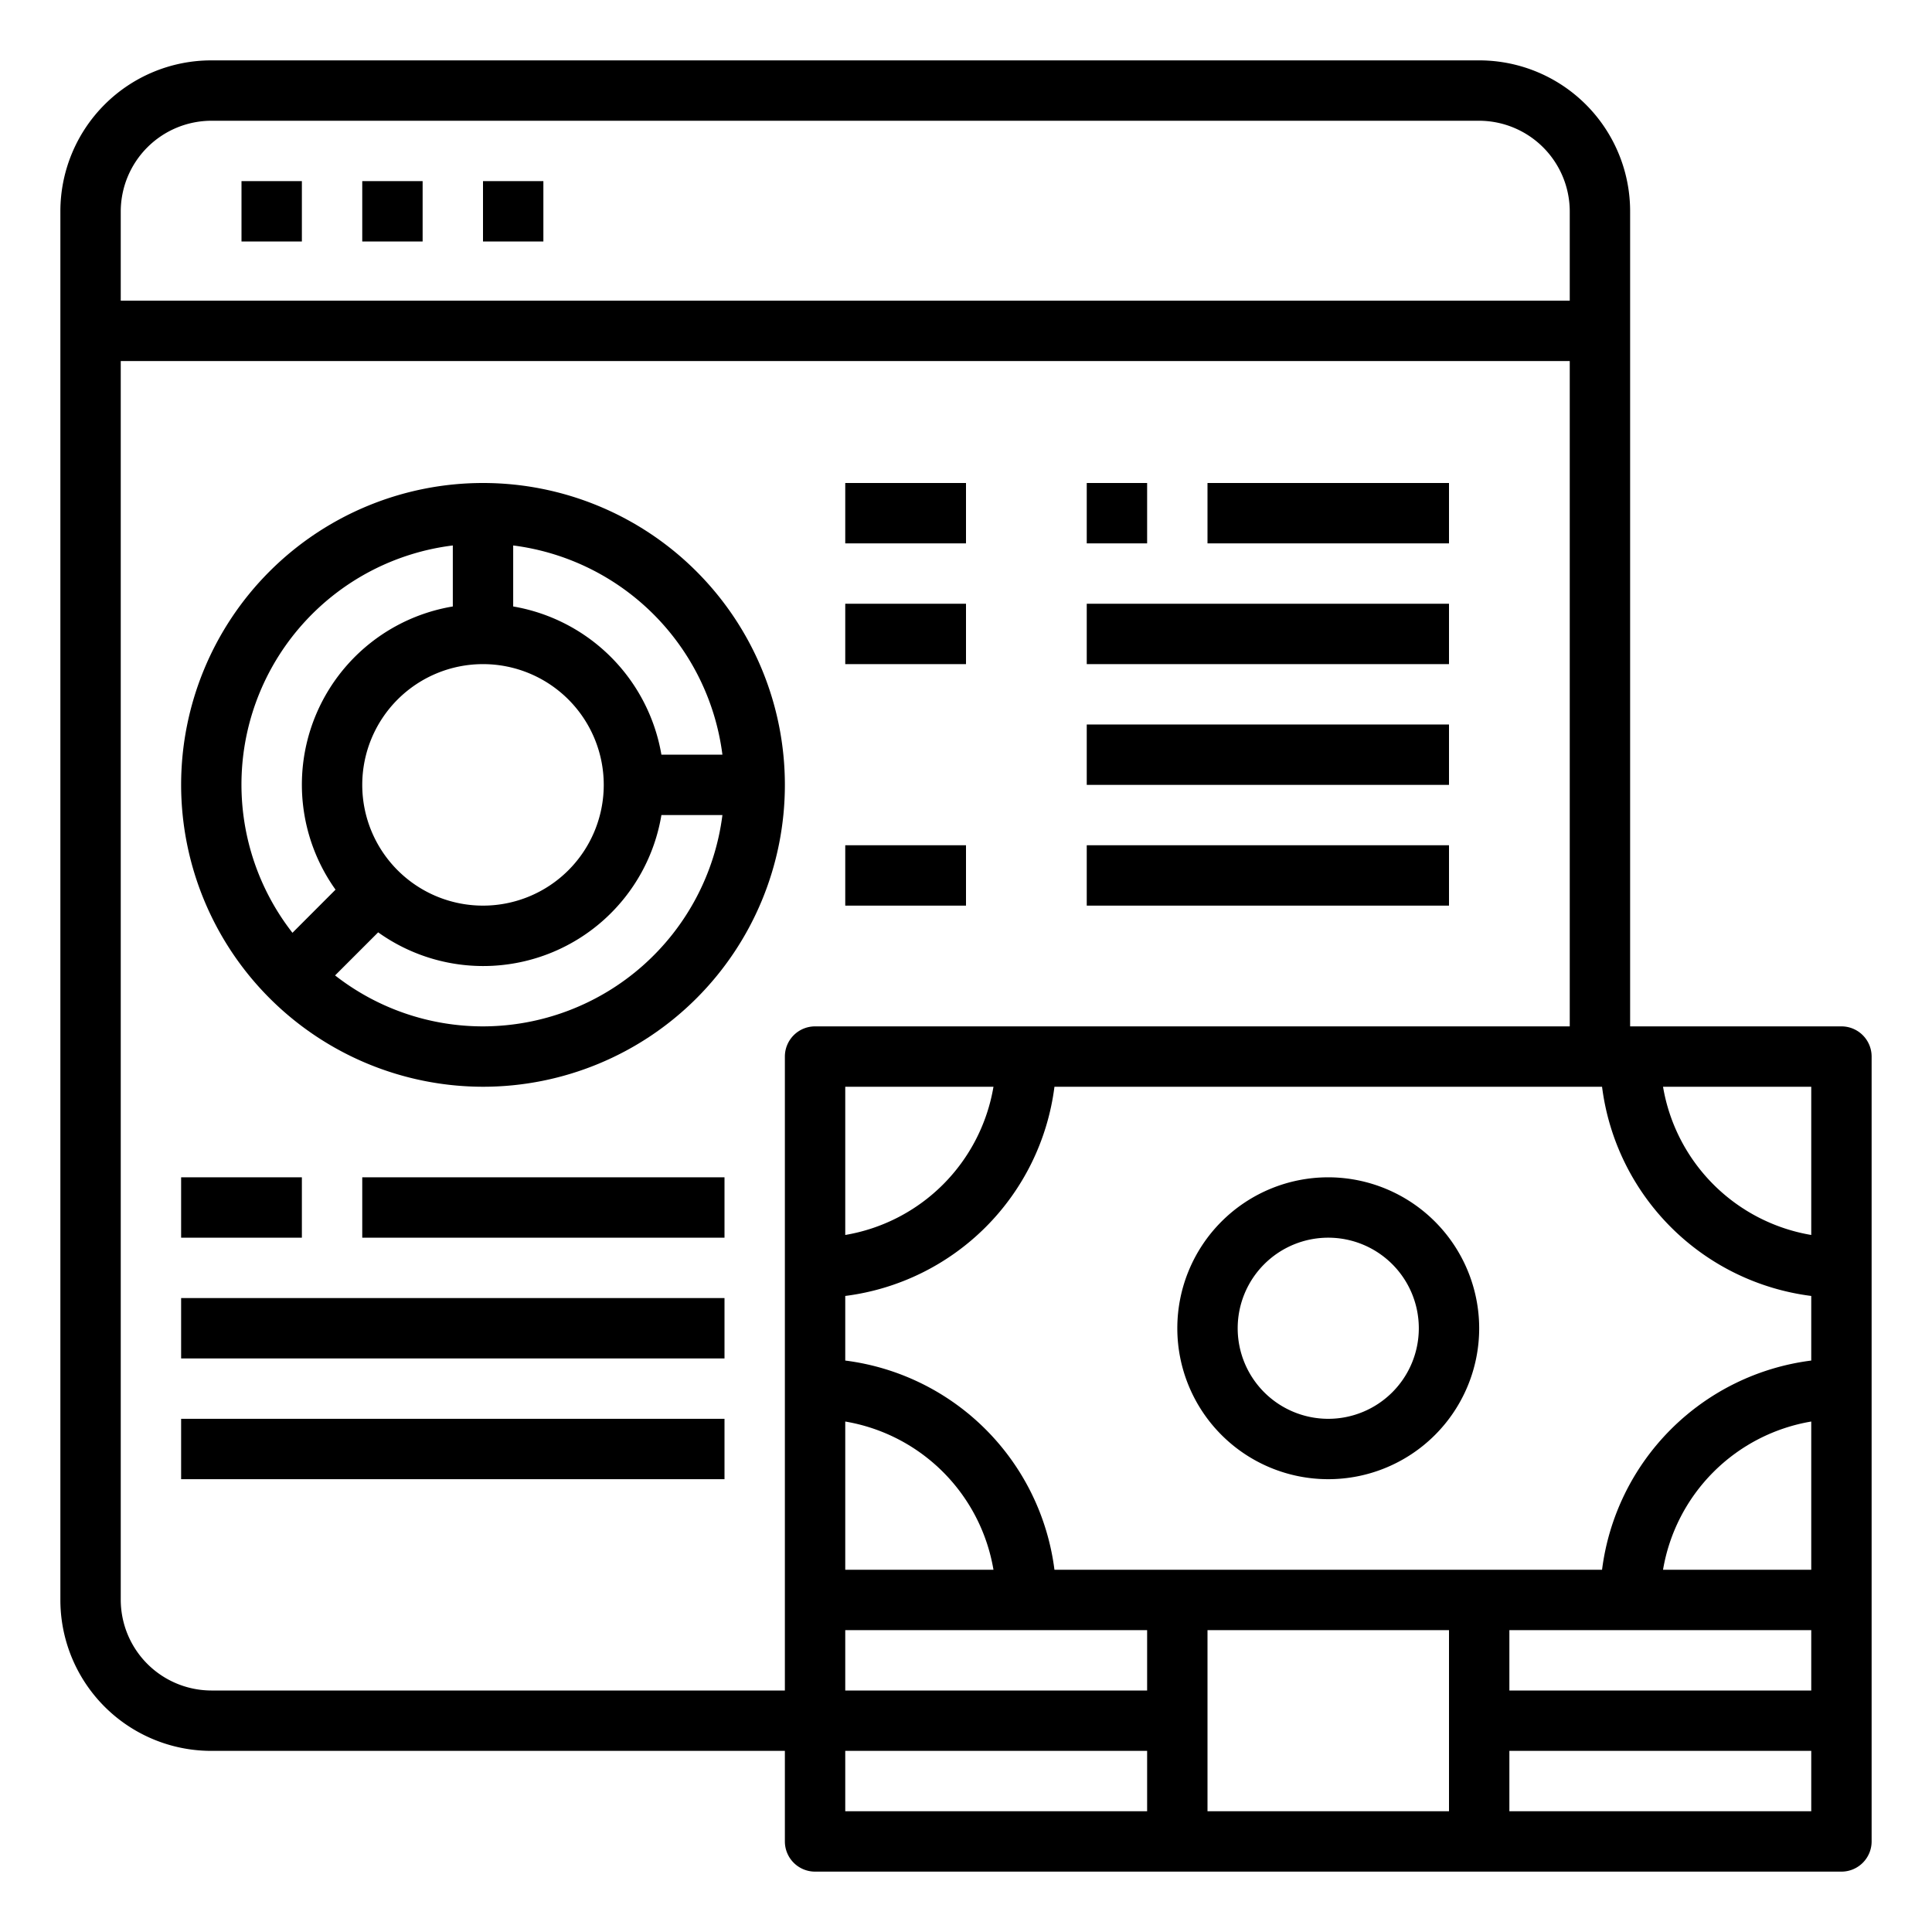 <svg xmlns="http://www.w3.org/2000/svg" viewBox="0 0 64 64" x="0px" y="0px"><g><rect x="8" y="6" width="2" height="2"></rect><rect x="12" y="6" width="2" height="2"></rect><rect x="16" y="6" width="2" height="2"></rect><path d="M16,36A10,10,0,1,0,6,26,10.011,10.011,0,0,0,16,36Zm0-2a7.953,7.953,0,0,1-4.9-1.688l1.427-1.427A5.984,5.984,0,0,0,21.91,27h2.021A8.008,8.008,0,0,1,16,34Zm0-12a4,4,0,1,1-4,4A4,4,0,0,1,16,22Zm7.931,3H21.91A6.008,6.008,0,0,0,17,20.09V18.069A8.008,8.008,0,0,1,23.931,25ZM15,18.069V20.09a5.984,5.984,0,0,0-3.885,9.381L9.688,30.9A7.981,7.981,0,0,1,15,18.069Z"></path><rect x="28" y="16" width="4" height="2"></rect><rect x="28" y="20" width="4" height="2"></rect><rect x="28" y="28" width="4" height="2"></rect><rect x="6" y="39" width="4" height="2"></rect><rect x="12" y="39" width="12" height="2"></rect><rect x="6" y="43" width="18" height="2"></rect><rect x="6" y="47" width="18" height="2"></rect><path d="M61,34H54V7a5,5,0,0,0-5-5H7A5,5,0,0,0,2,7V53a5,5,0,0,0,5,5H26v3a1,1,0,0,0,1,1H61a1,1,0,0,0,1-1V35A1,1,0,0,0,61,34ZM4,7A3.009,3.009,0,0,1,7,4H49a3.009,3.009,0,0,1,3,3V9.96H4ZM26,35V56H7a3.009,3.009,0,0,1-3-3V11.96H52V34H27A1,1,0,0,0,26,35Zm6.91,1A5.992,5.992,0,0,1,28,40.91V36ZM28,47.09A5.992,5.992,0,0,1,32.91,52H28ZM38,60H28V58H38Zm0-4H28V54H38Zm10,4H40V54h8Zm12,0H50V58H60Zm0-4H50V54H60Zm0-4H55.09A5.992,5.992,0,0,1,60,47.09Zm0-6.93A8,8,0,0,0,53.07,52H34.93A8,8,0,0,0,28,45.07V42.93A8,8,0,0,0,34.93,36H53.07A8,8,0,0,0,60,42.93Zm0-4.16A5.992,5.992,0,0,1,55.09,36H60Z"></path><path d="M44,39a5,5,0,1,0,5,5A5.006,5.006,0,0,0,44,39Zm0,8a3,3,0,1,1,3-3A3,3,0,0,1,44,47Z"></path><rect x="40" y="16" width="8" height="2"></rect><rect x="36" y="16" width="2" height="2"></rect><rect x="36" y="20" width="12" height="2"></rect><rect x="36" y="24" width="12" height="2"></rect><rect x="36" y="28" width="12" height="2"></rect></g></svg>